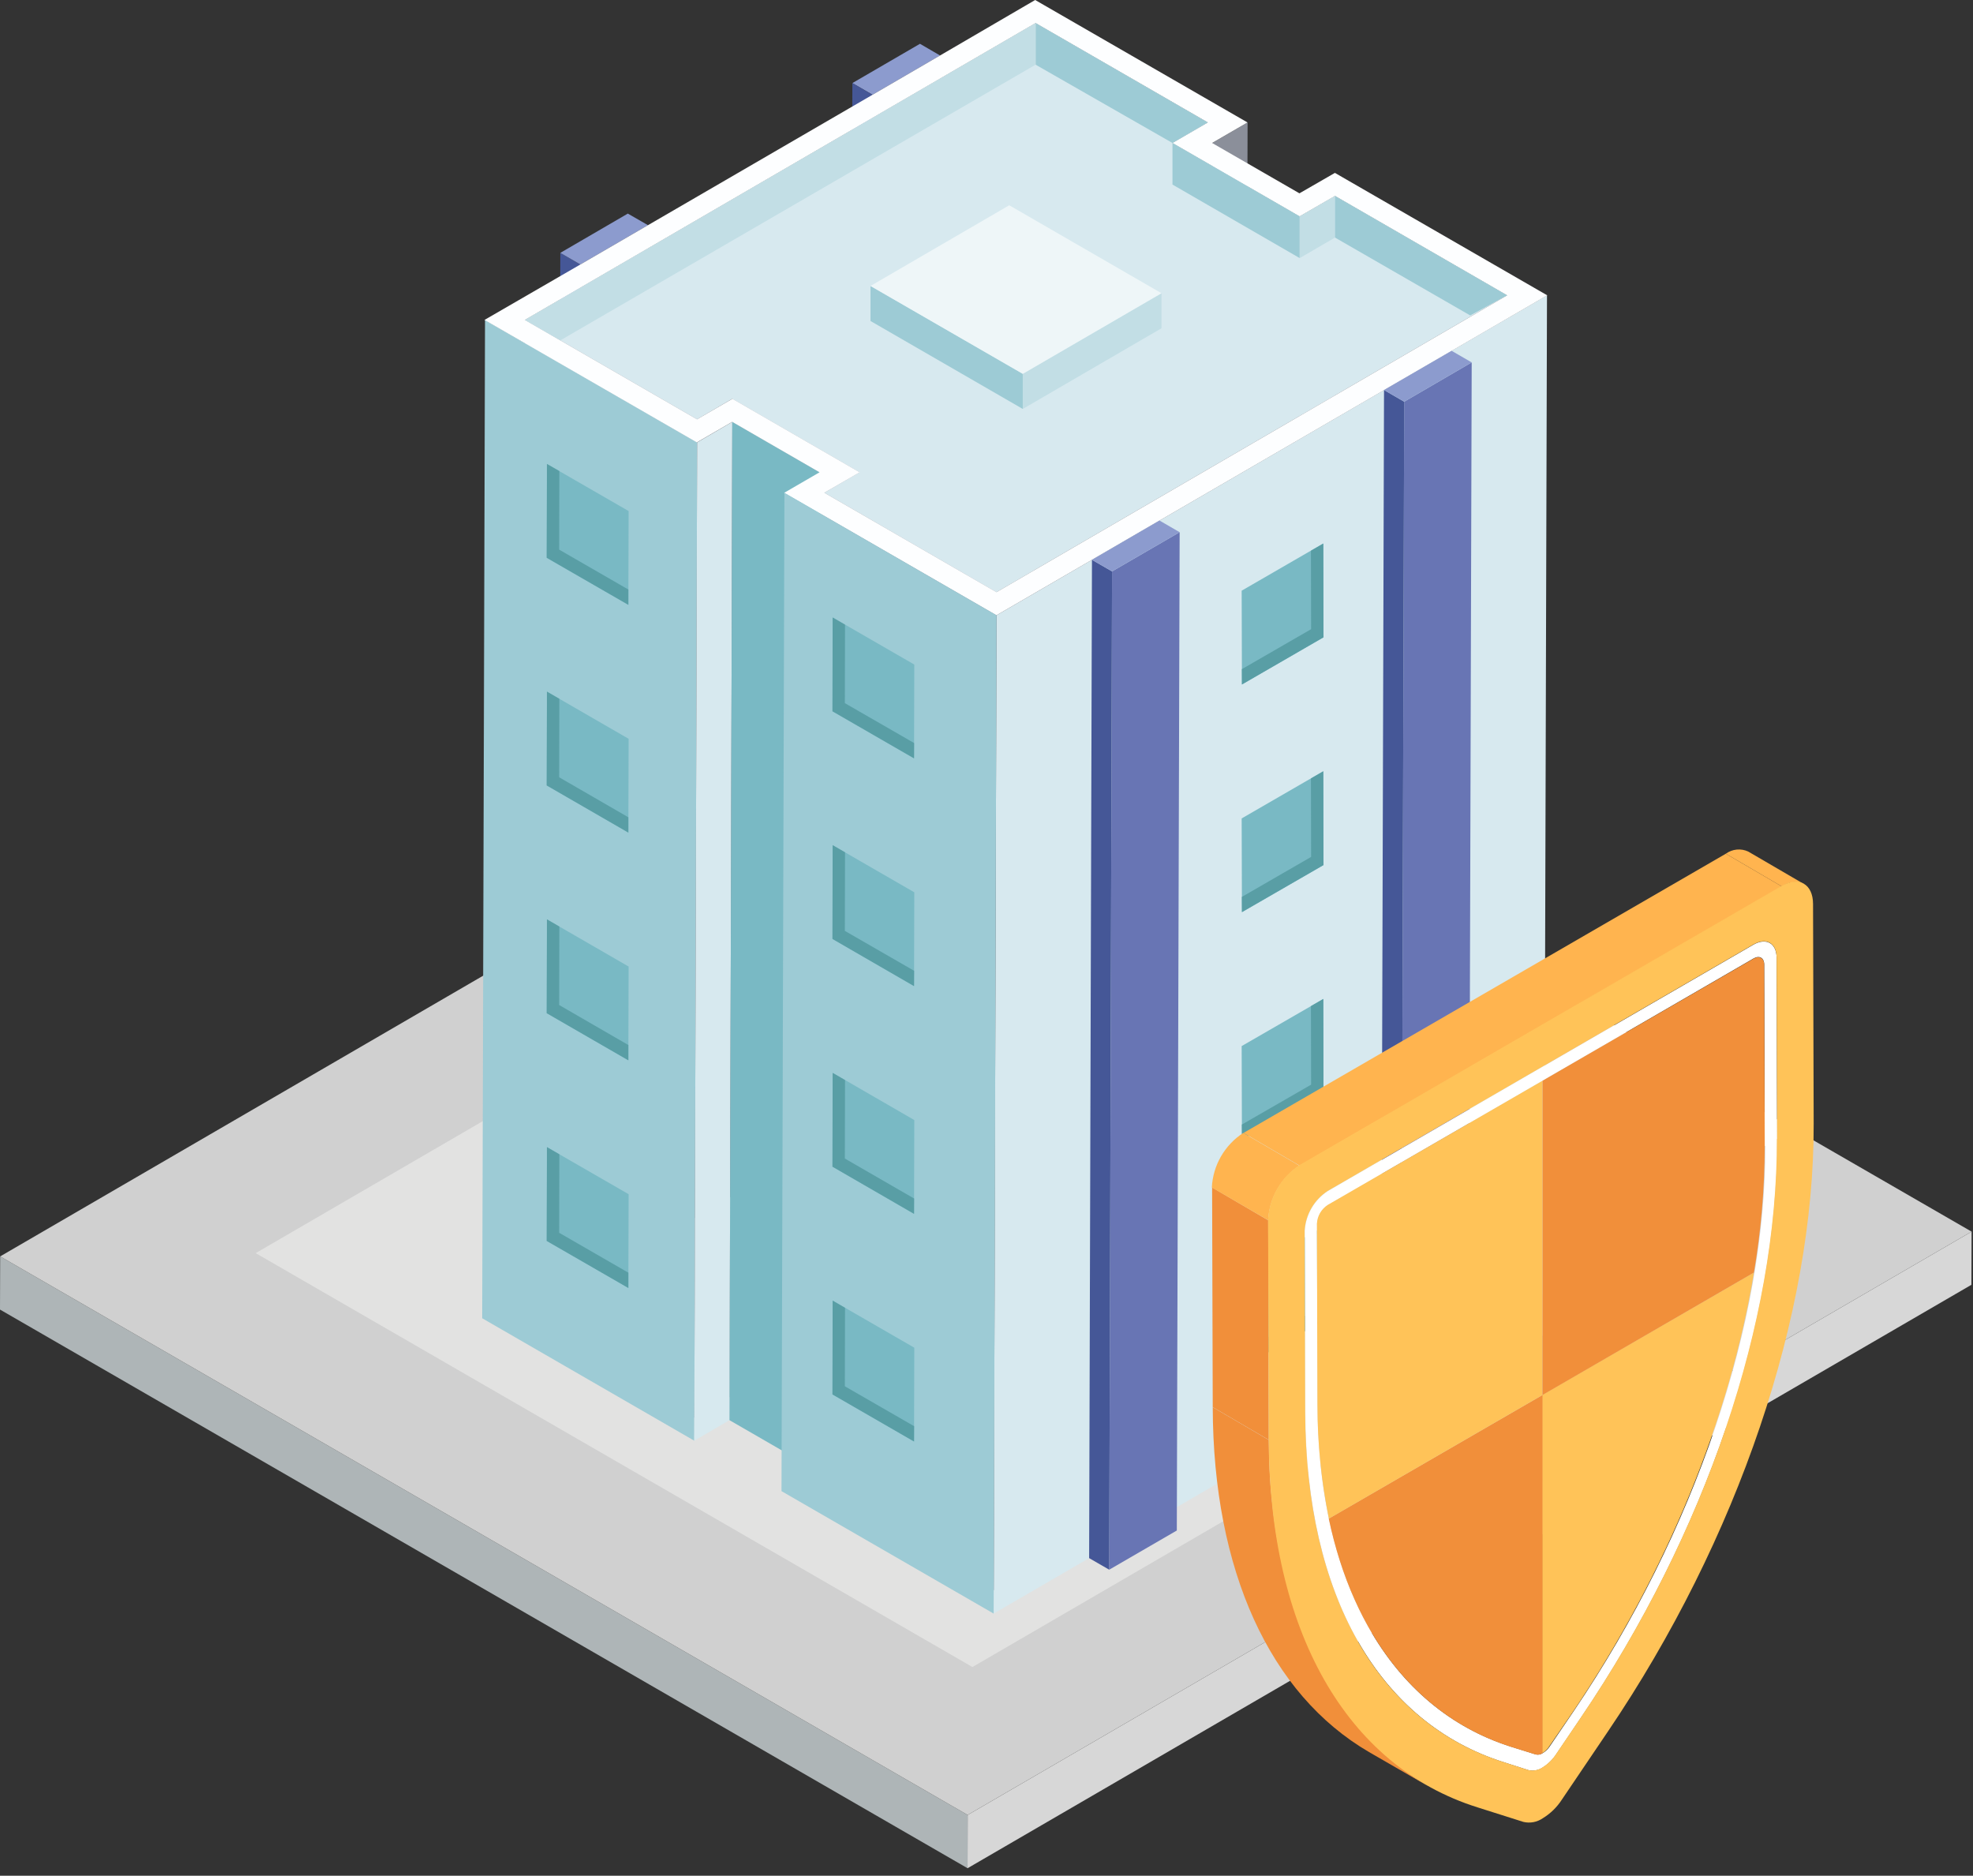 <svg width="223" height="212" viewBox="0 0 223 212" fill="none" xmlns="http://www.w3.org/2000/svg">
<rect x="0" y="0" width="223" height="212" fill="#333333" stroke="none"/>
<g clip-path="url(#clip0_4097_8564)">
<path d="M222.84 139.2L222.82 145.21L109.36 211.15L109.37 205.13L222.84 139.2Z" fill="#D7D7D7"/>
<path d="M109.37 205.13L109.36 211.15L0 148.01L0.02 142L109.37 205.13Z" fill="#AEB5B7"/>
<path d="M222.84 139.2L109.37 205.13L0.02 142L113.48 76.06L222.84 139.2Z" fill="#D0D0D0"/>
<path d="M193.96 139.56L109.91 188.41L28.9 141.63L112.95 92.79L193.96 139.56Z" fill="#E2E2E1"/>
<path d="M106.25 6.27L105.93 119.1L98.3 123.53L98.62 10.71L106.25 6.27Z" fill="#48494F"/>
<path d="M106.25 6.27L98.62 10.71L96.34 9.39L103.98 4.95L106.25 6.27Z" fill="#8C9BCE"/>
<path d="M98.62 10.71L98.3 123.53L96.02 122.22L96.34 9.39L98.62 10.71Z" fill="#455797"/>
<path d="M136.5 13.84L136.18 126.67L116.73 115.44L117.05 2.61L136.5 13.84Z" fill="#6E717A"/>
<path d="M141.01 13.84L140.69 126.67L136.7 128.99L137.02 16.16L141.01 13.84Z" fill="#8B8F9A"/>
<path d="M136.5 13.84L136.18 126.67L132.2 128.99L132.52 16.16L136.5 13.84Z" fill="#48494F"/>
<path d="M150.89 22.15L150.57 134.98L146.58 137.29L146.9 24.46L150.89 22.15Z" fill="#8B8F9A"/>
<path d="M146.9 24.46L146.58 137.29L132.2 128.99L132.52 16.16L146.9 24.46Z" fill="#6E717A"/>
<path d="M65.6 29.89L65.28 142.72L63.01 141.41L63.33 28.58L65.6 29.89Z" fill="#455797"/>
<path d="M73.24 25.45L72.92 138.28L65.28 142.72L65.6 29.89L73.24 25.45Z" fill="#48494F"/>
<path d="M73.24 25.45L65.6 29.89L63.33 28.58L70.96 24.14L73.24 25.45Z" fill="#8C9BCE"/>
<path d="M170.34 33.38L170.02 146.21L150.57 134.98L150.89 22.15L170.34 33.38Z" fill="#6E717A"/>
<path d="M117.05 2.61L116.73 115.44L59.01 148.99L59.33 36.16L117.05 2.61Z" fill="#8B8F9A"/>
<path d="M82.76 45.07L82.44 157.9L78.46 160.22L78.78 47.39L82.76 45.07Z" fill="#48494F"/>
<path d="M78.79 50L78.47 162.83L54.5 148.99L54.82 36.16L78.79 50Z" fill="#9DCBD5"/>
<path d="M82.77 47.68L82.45 160.51L78.47 162.83L78.79 50L82.77 47.68Z" fill="#D7E9EF"/>
<path d="M92.64 53.38L92.32 166.21L82.45 160.51L82.77 47.68L92.64 53.38Z" fill="#79B9C4"/>
<path d="M97.15 53.38L96.83 166.21L92.84 168.52L93.17 55.69L97.15 53.38Z" fill="#8B8F9A"/>
<path d="M170.34 33.38L170.02 146.21L112.3 179.76L112.62 66.93L170.34 33.38Z" fill="#48494F"/>
<path d="M170.34 33.38L112.62 66.93L93.17 55.69L97.15 53.38L82.76 45.07L78.78 47.39L59.33 36.16L117.05 2.61L136.5 13.84L132.52 16.16L146.9 24.46L150.89 22.15L170.34 33.38Z" fill="#D7E9EF"/>
<path d="M174.85 33.38L174.53 146.21L112.31 182.37L112.63 69.54L174.85 33.38Z" fill="#D7E9EF"/>
<path d="M150.88 19.54L174.88 33.38L112.63 69.54L88.63 55.7L92.63 53.38L82.76 47.68L78.76 50L54.76 36.16L65.6 29.89L73.24 25.45L98.62 10.71L106.25 6.27L117 0L141 13.84L137 16.16L146.87 21.85L150.88 19.54ZM112.62 66.93L170.34 33.38L150.89 22.15L146.89 24.46L132.51 16.16L136.51 13.84L117.05 2.61L59.33 36.16L78.78 47.39L82.78 45.07L97.17 53.38L93.17 55.69L112.63 66.93" fill="#FDFEFF"/>
<path d="M112.63 69.54L112.31 182.37L88.33 168.53L88.66 55.7L112.63 69.54Z" fill="#9DCBD5"/>
<path d="M166.34 40.96L166.02 153.79L158.39 158.23L158.71 45.4L166.34 40.96Z" fill="#6875B4"/>
<path d="M158.71 45.4L158.39 158.23L156.11 156.91L156.43 44.08L158.71 45.4Z" fill="#455797"/>
<path d="M166.34 40.96L158.71 45.4L156.43 44.08L164.07 39.65L166.34 40.96Z" fill="#8C9BCE"/>
<path d="M133.33 60.15L133.01 172.98L125.37 177.41L125.69 64.58L133.33 60.15Z" fill="#6875B4"/>
<path d="M125.69 64.58L125.37 177.41L123.1 176.1L123.42 63.27L125.69 64.58Z" fill="#455797"/>
<path d="M133.33 60.15L125.69 64.58L123.42 63.27L131.05 58.83L133.33 60.15Z" fill="#8C9BCE"/>
<path d="M103.34 75.11L103.31 85.71L94.09 80.39L94.12 69.79L103.34 75.11Z" fill="#79B9C4"/>
<path d="M103.32 83.98L103.31 85.71L94.09 80.39L94.11 69.79L95.51 70.6L95.49 79.47L103.32 83.98Z" fill="#599EA5"/>
<path d="M103.34 100.85L103.31 111.45L94.09 106.12L94.12 95.53L103.34 100.85Z" fill="#79B9C4"/>
<path d="M103.32 109.72L103.31 111.45L94.09 106.12L94.11 95.52L95.51 96.33L95.49 105.21L103.32 109.72Z" fill="#599EA5"/>
<path d="M103.34 126.59L103.31 137.19L94.09 131.86L94.12 121.26L103.34 126.59Z" fill="#79B9C4"/>
<path d="M103.32 135.46L103.31 137.19L94.09 131.86L94.11 121.26L95.51 122.07L95.49 130.94L103.32 135.46Z" fill="#599EA5"/>
<path d="M103.34 152.32L103.31 162.92L94.09 157.6L94.12 147L103.34 152.32Z" fill="#79B9C4"/>
<path d="M103.32 161.19L103.31 162.92L94.09 157.6L94.11 147L95.51 147.81L95.49 156.68L103.32 161.19Z" fill="#599EA5"/>
<path d="M71.05 57.76L71.02 68.36L61.79 63.04L61.82 52.44L71.05 57.76Z" fill="#79B9C4"/>
<path d="M71.02 66.63V68.36L61.79 63.04L61.82 52.44L63.22 53.24L63.2 62.12L71.02 66.63Z" fill="#599EA5"/>
<path d="M71.05 83.5L71.02 94.1L61.79 88.77L61.82 78.17L71.05 83.5Z" fill="#79B9C4"/>
<path d="M71.02 92.37V94.1L61.79 88.77L61.82 78.17L63.22 78.98L63.2 87.85L71.02 92.37Z" fill="#599EA5"/>
<path d="M71.05 109.24L71.02 119.83L61.79 114.51L61.82 103.91L71.05 109.24Z" fill="#79B9C4"/>
<path d="M71.02 118.11V119.84L61.79 114.51L61.82 103.91L63.22 104.72L63.2 113.59L71.02 118.11Z" fill="#599EA5"/>
<path d="M71.05 134.97L71.02 145.57L61.79 140.25L61.82 129.65L71.05 134.97Z" fill="#79B9C4"/>
<path d="M71.02 143.84V145.57L61.79 140.25L61.82 129.65L63.22 130.46L63.2 139.33L71.02 143.84Z" fill="#599EA5"/>
<path d="M140.34 66.76L140.37 77.36L149.59 72.03L149.56 61.43L140.34 66.76Z" fill="#79B9C4"/>
<path d="M140.36 75.63L140.37 77.36L149.59 72.03L149.57 61.43L148.17 62.24L148.19 71.11L140.36 75.63Z" fill="#599EA5"/>
<path d="M140.34 92.5L140.37 103.09L149.59 97.77L149.56 87.17L140.34 92.5Z" fill="#79B9C4"/>
<path d="M140.36 101.37L140.37 103.09L149.59 97.77L149.57 87.17L148.17 87.98L148.19 96.85L140.36 101.37Z" fill="#599EA5"/>
<path d="M140.34 118.23L140.37 128.83L149.59 123.5L149.56 112.91L140.34 118.23Z" fill="#79B9C4"/>
<path d="M140.36 127.1L140.37 128.83L149.59 123.5L149.57 112.9L148.17 113.71L148.19 122.59L140.36 127.1Z" fill="#599EA5"/>
<path d="M140.34 143.97L140.37 154.57L149.59 149.24L149.56 138.64L140.34 143.97Z" fill="#79B9C4"/>
<path d="M140.36 152.84L140.37 154.57L149.59 149.24L149.57 138.64L148.17 139.45L148.19 148.32L140.36 152.84Z" fill="#599EA5"/>
<path d="M117.05 2.61V7.31L132.52 16.16L136.5 13.84L117.05 2.61Z" fill="#9DCBD5"/>
<path d="M117.05 7.31L63.33 38.47L59.33 36.16L117.05 2.61V7.31Z" fill="#C2DEE5"/>
<path d="M132.52 16.16V20.86L146.9 29.17V24.46L132.52 16.16Z" fill="#9DCBD5"/>
<path d="M146.9 29.17L150.89 26.85V22.15L146.9 24.46V29.17Z" fill="#C2DEE5"/>
<path d="M150.89 26.85L166.17 35.65L170.34 33.38L150.89 22.15V26.85Z" fill="#9DCBD5"/>
<path d="M98.39 32.32V36.28L115.6 46.22V42.25L98.39 32.32Z" fill="#9DCBD5"/>
<path d="M131.28 33.14L115.6 42.25V46.22L131.28 37.1V33.14Z" fill="#C2DEE5"/>
<path d="M131.28 33.14L115.6 42.25L98.39 32.32L114.07 23.2L131.28 33.14Z" fill="#EEF6F8"/>
<g clip-path="url(#clip1_4097_8564)">
<path d="M197.595 96.244L203.939 99.941C203.531 99.752 203.081 99.676 202.635 99.72C202.188 99.764 201.762 99.928 201.399 100.193L195.063 96.489C195.425 96.225 195.85 96.063 196.296 96.02C196.741 95.977 197.189 96.054 197.595 96.244Z" fill="#FFB44F"/>
<path d="M161.574 201.965L154.743 198.024C143.541 191.498 137.118 177.532 137.071 159.043L143.407 162.747C143.462 181.268 150.372 195.439 161.574 201.965Z" fill="#F18F3A"/>
<path d="M143.407 162.739L137.071 159.035L137 134.209L143.336 137.913L143.407 162.739Z" fill="#F18F3A"/>
<path d="M146.889 131.742L140.553 128.045L195.063 96.489L201.399 100.193L146.889 131.742Z" fill="#FFB44F"/>
<path d="M143.336 137.913L136.969 134.209C137.031 132.973 137.386 131.769 138.004 130.698C138.622 129.626 139.485 128.717 140.522 128.045L146.858 131.742C145.83 132.422 144.975 133.335 144.364 134.407C143.752 135.478 143.4 136.68 143.336 137.913Z" fill="#FFB44F"/>
<path d="M198.176 106.774C199.623 105.938 200.794 106.608 200.802 108.248L200.857 128.739C200.912 149.428 192.823 173.292 178.68 194.154L175.953 198.182C175.553 198.819 175.016 199.357 174.38 199.758C174.146 199.919 173.882 200.03 173.603 200.082C173.324 200.135 173.037 200.13 172.761 200.065L170.009 199.183C155.796 194.706 147.597 180.267 147.542 159.61L147.479 139.119C147.531 138.216 147.795 137.338 148.248 136.556C148.701 135.774 149.332 135.111 150.089 134.619L198.176 106.774ZM199.466 129.519L199.403 109.028C199.403 108.24 198.852 107.94 198.176 108.334L150.073 136.203C149.717 136.432 149.421 136.744 149.209 137.111C148.998 137.478 148.876 137.891 148.855 138.315L148.91 158.806C148.965 178.841 157.07 193.09 170.827 197.425L173.578 198.284C173.712 198.318 173.851 198.324 173.987 198.299C174.123 198.275 174.251 198.221 174.365 198.142C174.68 197.959 174.949 197.706 175.151 197.401L177.886 193.374C191.581 173.119 199.576 149.546 199.521 129.535L199.466 129.519Z" fill="white"/>
<path d="M198.239 143.824C195.535 160.233 188.366 177.777 177.839 193.39L175.088 197.401C174.891 197.712 174.621 197.969 174.302 198.15V157.664L198.239 143.824Z" fill="#FFC358"/>
<path d="M201.352 100.138C203.318 98.995 204.921 99.909 204.921 102.179L204.992 127.005C205.055 148.592 196.471 173.946 181.707 195.738L176.534 203.391C175.978 204.254 175.234 204.979 174.357 205.511C174.042 205.726 173.685 205.873 173.31 205.942C172.935 206.011 172.55 206.002 172.179 205.913L166.983 204.266C152.149 199.6 143.446 184.255 143.399 162.668L143.328 137.842C143.391 136.606 143.746 135.403 144.364 134.331C144.982 133.259 145.845 132.35 146.882 131.679L201.352 100.138ZM200.857 128.715L200.802 108.224C200.802 106.585 199.623 105.915 198.176 106.75L150.065 134.603C149.309 135.095 148.678 135.759 148.225 136.541C147.771 137.322 147.508 138.2 147.456 139.103L147.518 159.595C147.573 180.259 155.773 194.69 169.986 199.167L172.737 200.05C173.014 200.114 173.301 200.12 173.579 200.067C173.858 200.014 174.123 199.903 174.357 199.742C174.992 199.341 175.529 198.803 175.929 198.166L178.657 194.138C192.807 173.253 200.889 149.388 200.834 128.723L200.857 128.715Z" fill="#FFC358"/>
<path d="M174.341 157.664V198.15C174.227 198.228 174.099 198.281 173.963 198.305C173.828 198.33 173.689 198.325 173.555 198.292L170.811 197.441C160.222 194.083 152.974 184.831 150.183 171.637L174.341 157.664Z" fill="#F18F3A"/>
<path d="M174.341 122.15V157.664L150.199 171.637C149.338 167.404 148.904 163.095 148.902 158.775L148.847 138.284C148.871 137.861 148.994 137.449 149.208 137.083C149.421 136.718 149.717 136.408 150.073 136.179L174.341 122.15Z" fill="#FFC358"/>
<path d="M199.458 129.527C199.449 134.319 199.042 139.101 198.239 143.824L174.341 157.664V122.15L198.184 108.358C198.853 107.972 199.395 108.279 199.395 109.052L199.458 129.527Z" fill="#F18F3A"/>
</g>
</g>
<defs>
<clipPath id="clip0_4097_8564">
<rect width="222.84" height="211.15" fill="white"/>
</clipPath>
<clipPath id="clip1_4097_8564">
<rect width="68" height="110" fill="white" transform="translate(137 96)"/>
</clipPath>
</defs>
</svg>
